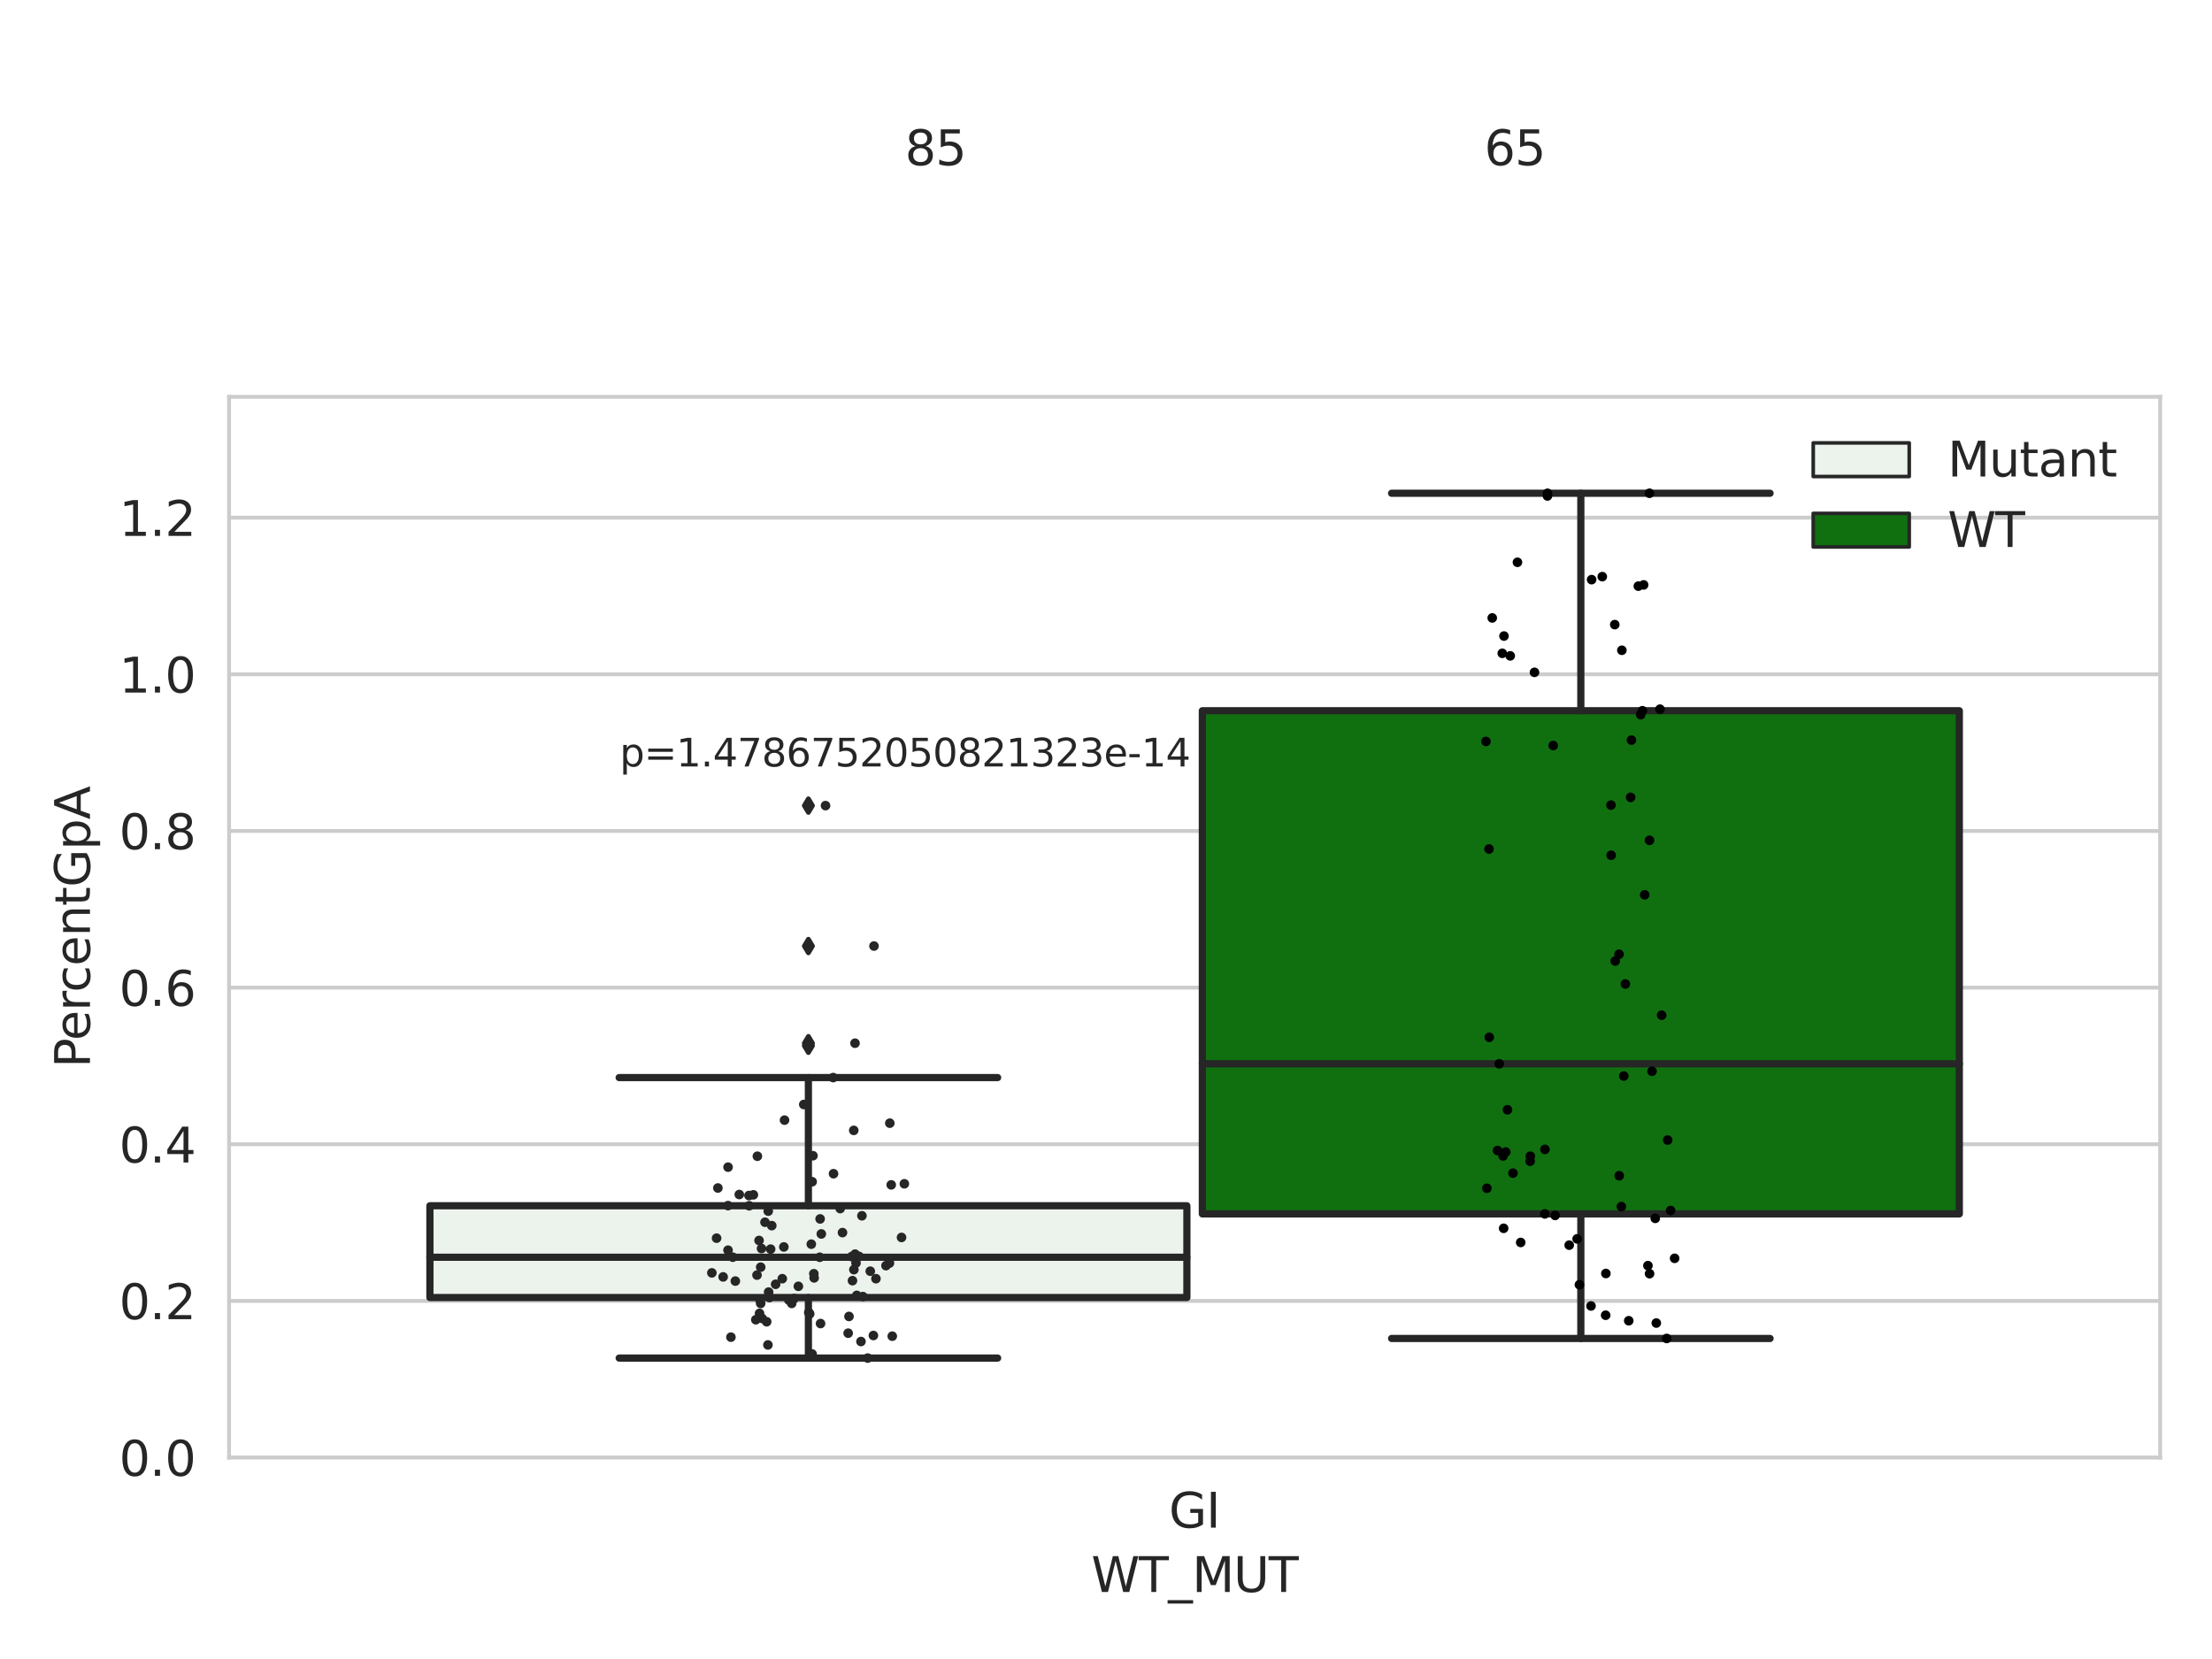 <?xml version="1.0" encoding="utf-8" standalone="no"?>
<!DOCTYPE svg PUBLIC "-//W3C//DTD SVG 1.1//EN"
  "http://www.w3.org/Graphics/SVG/1.1/DTD/svg11.dtd">
<svg xmlns:xlink="http://www.w3.org/1999/xlink" width="460.8pt" height="345.6pt" viewBox="0 0 460.8 345.6" xmlns="http://www.w3.org/2000/svg" version="1.1">
 <defs>
  <style type="text/css">*{stroke-linejoin: round; stroke-linecap: butt}</style>
 </defs>
 <g id="figure_1">
  <g id="patch_1">
   <path d="M 0 345.6 
L 460.8 345.6 
L 460.8 0 
L 0 0 
z
" style="fill: #ffffff"/>
  </g>
  <g id="axes_1">
   <g id="patch_2">
    <path d="M 47.72 303.64 
L 450 303.64 
L 450 82.667 
L 47.72 82.667 
z
" style="fill: #ffffff"/>
   </g>
   <g id="matplotlib.axis_1">
    <g id="xtick_1">
     <g id="text_1">
      <!-- GI -->
      <g style="fill: #262626" transform="translate(243.511 318.238)scale(0.1 -0.1)">
       <defs>
        <path id="DejaVuSans-47" d="M 3809 666 
L 3809 1919 
L 2778 1919 
L 2778 2438 
L 4434 2438 
L 4434 434 
Q 4069 175 3628 42 
Q 3188 -91 2688 -91 
Q 1594 -91 976 548 
Q 359 1188 359 2328 
Q 359 3472 976 4111 
Q 1594 4750 2688 4750 
Q 3144 4750 3555 4637 
Q 3966 4525 4313 4306 
L 4313 3634 
Q 3963 3931 3569 4081 
Q 3175 4231 2741 4231 
Q 1884 4231 1454 3753 
Q 1025 3275 1025 2328 
Q 1025 1384 1454 906 
Q 1884 428 2741 428 
Q 3075 428 3337 486 
Q 3600 544 3809 666 
z
" transform="scale(0.016)"/>
        <path id="DejaVuSans-49" d="M 628 4666 
L 1259 4666 
L 1259 0 
L 628 0 
L 628 4666 
z
" transform="scale(0.016)"/>
       </defs>
       <use xlink:href="#DejaVuSans-47"/>
       <use xlink:href="#DejaVuSans-49" x="77.49"/>
      </g>
     </g>
    </g>
    <g id="text_2">
     <!-- WT_MUT -->
     <g style="fill: #262626" transform="translate(227.335 331.638)scale(0.1 -0.1)">
      <defs>
       <path id="DejaVuSans-57" d="M 213 4666 
L 850 4666 
L 1831 722 
L 2809 4666 
L 3519 4666 
L 4500 722 
L 5478 4666 
L 6119 4666 
L 4947 0 
L 4153 0 
L 3169 4050 
L 2175 0 
L 1381 0 
L 213 4666 
z
" transform="scale(0.016)"/>
       <path id="DejaVuSans-54" d="M -19 4666 
L 3928 4666 
L 3928 4134 
L 2272 4134 
L 2272 0 
L 1638 0 
L 1638 4134 
L -19 4134 
L -19 4666 
z
" transform="scale(0.016)"/>
       <path id="DejaVuSans-5f" d="M 3263 -1063 
L 3263 -1509 
L -63 -1509 
L -63 -1063 
L 3263 -1063 
z
" transform="scale(0.016)"/>
       <path id="DejaVuSans-4d" d="M 628 4666 
L 1569 4666 
L 2759 1491 
L 3956 4666 
L 4897 4666 
L 4897 0 
L 4281 0 
L 4281 4097 
L 3078 897 
L 2444 897 
L 1241 4097 
L 1241 0 
L 628 0 
L 628 4666 
z
" transform="scale(0.016)"/>
       <path id="DejaVuSans-55" d="M 556 4666 
L 1191 4666 
L 1191 1831 
Q 1191 1081 1462 751 
Q 1734 422 2344 422 
Q 2950 422 3222 751 
Q 3494 1081 3494 1831 
L 3494 4666 
L 4128 4666 
L 4128 1753 
Q 4128 841 3676 375 
Q 3225 -91 2344 -91 
Q 1459 -91 1007 375 
Q 556 841 556 1753 
L 556 4666 
z
" transform="scale(0.016)"/>
      </defs>
      <use xlink:href="#DejaVuSans-57"/>
      <use xlink:href="#DejaVuSans-54" x="98.877"/>
      <use xlink:href="#DejaVuSans-5f" x="159.961"/>
      <use xlink:href="#DejaVuSans-4d" x="209.961"/>
      <use xlink:href="#DejaVuSans-55" x="296.24"/>
      <use xlink:href="#DejaVuSans-54" x="369.434"/>
     </g>
    </g>
   </g>
   <g id="matplotlib.axis_2">
    <g id="ytick_1">
     <g id="line2d_1">
      <path d="M 47.72 303.64 
L 450 303.64 
" clip-path="url(#paab5b5f252)" style="fill: none; stroke: #cccccc; stroke-width: 0.8; stroke-linecap: round"/>
     </g>
     <g id="text_3">
      <!-- 0.0 -->
      <g style="fill: #262626" transform="translate(24.817 307.439)scale(0.1 -0.1)">
       <defs>
        <path id="DejaVuSans-30" d="M 2034 4250 
Q 1547 4250 1301 3770 
Q 1056 3291 1056 2328 
Q 1056 1369 1301 889 
Q 1547 409 2034 409 
Q 2525 409 2770 889 
Q 3016 1369 3016 2328 
Q 3016 3291 2770 3770 
Q 2525 4250 2034 4250 
z
M 2034 4750 
Q 2819 4750 3233 4129 
Q 3647 3509 3647 2328 
Q 3647 1150 3233 529 
Q 2819 -91 2034 -91 
Q 1250 -91 836 529 
Q 422 1150 422 2328 
Q 422 3509 836 4129 
Q 1250 4750 2034 4750 
z
" transform="scale(0.016)"/>
        <path id="DejaVuSans-2e" d="M 684 794 
L 1344 794 
L 1344 0 
L 684 0 
L 684 794 
z
" transform="scale(0.016)"/>
       </defs>
       <use xlink:href="#DejaVuSans-30"/>
       <use xlink:href="#DejaVuSans-2e" x="63.623"/>
       <use xlink:href="#DejaVuSans-30" x="95.41"/>
      </g>
     </g>
    </g>
    <g id="ytick_2">
     <g id="line2d_2">
      <path d="M 47.72 271.006 
L 450 271.006 
" clip-path="url(#paab5b5f252)" style="fill: none; stroke: #cccccc; stroke-width: 0.8; stroke-linecap: round"/>
     </g>
     <g id="text_4">
      <!-- 0.2 -->
      <g style="fill: #262626" transform="translate(24.817 274.806)scale(0.1 -0.1)">
       <defs>
        <path id="DejaVuSans-32" d="M 1228 531 
L 3431 531 
L 3431 0 
L 469 0 
L 469 531 
Q 828 903 1448 1529 
Q 2069 2156 2228 2338 
Q 2531 2678 2651 2914 
Q 2772 3150 2772 3378 
Q 2772 3750 2511 3984 
Q 2250 4219 1831 4219 
Q 1534 4219 1204 4116 
Q 875 4013 500 3803 
L 500 4441 
Q 881 4594 1212 4672 
Q 1544 4750 1819 4750 
Q 2544 4750 2975 4387 
Q 3406 4025 3406 3419 
Q 3406 3131 3298 2873 
Q 3191 2616 2906 2266 
Q 2828 2175 2409 1742 
Q 1991 1309 1228 531 
z
" transform="scale(0.016)"/>
       </defs>
       <use xlink:href="#DejaVuSans-30"/>
       <use xlink:href="#DejaVuSans-2e" x="63.623"/>
       <use xlink:href="#DejaVuSans-32" x="95.41"/>
      </g>
     </g>
    </g>
    <g id="ytick_3">
     <g id="line2d_3">
      <path d="M 47.72 238.373 
L 450 238.373 
" clip-path="url(#paab5b5f252)" style="fill: none; stroke: #cccccc; stroke-width: 0.8; stroke-linecap: round"/>
     </g>
     <g id="text_5">
      <!-- 0.4 -->
      <g style="fill: #262626" transform="translate(24.817 242.172)scale(0.1 -0.1)">
       <defs>
        <path id="DejaVuSans-34" d="M 2419 4116 
L 825 1625 
L 2419 1625 
L 2419 4116 
z
M 2253 4666 
L 3047 4666 
L 3047 1625 
L 3713 1625 
L 3713 1100 
L 3047 1100 
L 3047 0 
L 2419 0 
L 2419 1100 
L 313 1100 
L 313 1709 
L 2253 4666 
z
" transform="scale(0.016)"/>
       </defs>
       <use xlink:href="#DejaVuSans-30"/>
       <use xlink:href="#DejaVuSans-2e" x="63.623"/>
       <use xlink:href="#DejaVuSans-34" x="95.41"/>
      </g>
     </g>
    </g>
    <g id="ytick_4">
     <g id="line2d_4">
      <path d="M 47.72 205.739 
L 450 205.739 
" clip-path="url(#paab5b5f252)" style="fill: none; stroke: #cccccc; stroke-width: 0.8; stroke-linecap: round"/>
     </g>
     <g id="text_6">
      <!-- 0.6 -->
      <g style="fill: #262626" transform="translate(24.817 209.539)scale(0.1 -0.1)">
       <defs>
        <path id="DejaVuSans-36" d="M 2113 2584 
Q 1688 2584 1439 2293 
Q 1191 2003 1191 1497 
Q 1191 994 1439 701 
Q 1688 409 2113 409 
Q 2538 409 2786 701 
Q 3034 994 3034 1497 
Q 3034 2003 2786 2293 
Q 2538 2584 2113 2584 
z
M 3366 4563 
L 3366 3988 
Q 3128 4100 2886 4159 
Q 2644 4219 2406 4219 
Q 1781 4219 1451 3797 
Q 1122 3375 1075 2522 
Q 1259 2794 1537 2939 
Q 1816 3084 2150 3084 
Q 2853 3084 3261 2657 
Q 3669 2231 3669 1497 
Q 3669 778 3244 343 
Q 2819 -91 2113 -91 
Q 1303 -91 875 529 
Q 447 1150 447 2328 
Q 447 3434 972 4092 
Q 1497 4750 2381 4750 
Q 2619 4750 2861 4703 
Q 3103 4656 3366 4563 
z
" transform="scale(0.016)"/>
       </defs>
       <use xlink:href="#DejaVuSans-30"/>
       <use xlink:href="#DejaVuSans-2e" x="63.623"/>
       <use xlink:href="#DejaVuSans-36" x="95.41"/>
      </g>
     </g>
    </g>
    <g id="ytick_5">
     <g id="line2d_5">
      <path d="M 47.72 173.106 
L 450 173.106 
" clip-path="url(#paab5b5f252)" style="fill: none; stroke: #cccccc; stroke-width: 0.8; stroke-linecap: round"/>
     </g>
     <g id="text_7">
      <!-- 0.8 -->
      <g style="fill: #262626" transform="translate(24.817 176.905)scale(0.1 -0.1)">
       <defs>
        <path id="DejaVuSans-38" d="M 2034 2216 
Q 1584 2216 1326 1975 
Q 1069 1734 1069 1313 
Q 1069 891 1326 650 
Q 1584 409 2034 409 
Q 2484 409 2743 651 
Q 3003 894 3003 1313 
Q 3003 1734 2745 1975 
Q 2488 2216 2034 2216 
z
M 1403 2484 
Q 997 2584 770 2862 
Q 544 3141 544 3541 
Q 544 4100 942 4425 
Q 1341 4750 2034 4750 
Q 2731 4750 3128 4425 
Q 3525 4100 3525 3541 
Q 3525 3141 3298 2862 
Q 3072 2584 2669 2484 
Q 3125 2378 3379 2068 
Q 3634 1759 3634 1313 
Q 3634 634 3220 271 
Q 2806 -91 2034 -91 
Q 1263 -91 848 271 
Q 434 634 434 1313 
Q 434 1759 690 2068 
Q 947 2378 1403 2484 
z
M 1172 3481 
Q 1172 3119 1398 2916 
Q 1625 2713 2034 2713 
Q 2441 2713 2670 2916 
Q 2900 3119 2900 3481 
Q 2900 3844 2670 4047 
Q 2441 4250 2034 4250 
Q 1625 4250 1398 4047 
Q 1172 3844 1172 3481 
z
" transform="scale(0.016)"/>
       </defs>
       <use xlink:href="#DejaVuSans-30"/>
       <use xlink:href="#DejaVuSans-2e" x="63.623"/>
       <use xlink:href="#DejaVuSans-38" x="95.41"/>
      </g>
     </g>
    </g>
    <g id="ytick_6">
     <g id="line2d_6">
      <path d="M 47.72 140.472 
L 450 140.472 
" clip-path="url(#paab5b5f252)" style="fill: none; stroke: #cccccc; stroke-width: 0.8; stroke-linecap: round"/>
     </g>
     <g id="text_8">
      <!-- 1.0 -->
      <g style="fill: #262626" transform="translate(24.817 144.272)scale(0.1 -0.1)">
       <defs>
        <path id="DejaVuSans-31" d="M 794 531 
L 1825 531 
L 1825 4091 
L 703 3866 
L 703 4441 
L 1819 4666 
L 2450 4666 
L 2450 531 
L 3481 531 
L 3481 0 
L 794 0 
L 794 531 
z
" transform="scale(0.016)"/>
       </defs>
       <use xlink:href="#DejaVuSans-31"/>
       <use xlink:href="#DejaVuSans-2e" x="63.623"/>
       <use xlink:href="#DejaVuSans-30" x="95.41"/>
      </g>
     </g>
    </g>
    <g id="ytick_7">
     <g id="line2d_7">
      <path d="M 47.72 107.839 
L 450 107.839 
" clip-path="url(#paab5b5f252)" style="fill: none; stroke: #cccccc; stroke-width: 0.8; stroke-linecap: round"/>
     </g>
     <g id="text_9">
      <!-- 1.2 -->
      <g style="fill: #262626" transform="translate(24.817 111.638)scale(0.1 -0.1)">
       <use xlink:href="#DejaVuSans-31"/>
       <use xlink:href="#DejaVuSans-2e" x="63.623"/>
       <use xlink:href="#DejaVuSans-32" x="95.41"/>
      </g>
     </g>
    </g>
    <g id="text_10">
     <!-- PercentGpA -->
     <g style="fill: #262626" transform="translate(18.737 222.43)rotate(-90)scale(0.1 -0.1)">
      <defs>
       <path id="DejaVuSans-50" d="M 1259 4147 
L 1259 2394 
L 2053 2394 
Q 2494 2394 2734 2622 
Q 2975 2850 2975 3272 
Q 2975 3691 2734 3919 
Q 2494 4147 2053 4147 
L 1259 4147 
z
M 628 4666 
L 2053 4666 
Q 2838 4666 3239 4311 
Q 3641 3956 3641 3272 
Q 3641 2581 3239 2228 
Q 2838 1875 2053 1875 
L 1259 1875 
L 1259 0 
L 628 0 
L 628 4666 
z
" transform="scale(0.016)"/>
       <path id="DejaVuSans-65" d="M 3597 1894 
L 3597 1613 
L 953 1613 
Q 991 1019 1311 708 
Q 1631 397 2203 397 
Q 2534 397 2845 478 
Q 3156 559 3463 722 
L 3463 178 
Q 3153 47 2828 -22 
Q 2503 -91 2169 -91 
Q 1331 -91 842 396 
Q 353 884 353 1716 
Q 353 2575 817 3079 
Q 1281 3584 2069 3584 
Q 2775 3584 3186 3129 
Q 3597 2675 3597 1894 
z
M 3022 2063 
Q 3016 2534 2758 2815 
Q 2500 3097 2075 3097 
Q 1594 3097 1305 2825 
Q 1016 2553 972 2059 
L 3022 2063 
z
" transform="scale(0.016)"/>
       <path id="DejaVuSans-72" d="M 2631 2963 
Q 2534 3019 2420 3045 
Q 2306 3072 2169 3072 
Q 1681 3072 1420 2755 
Q 1159 2438 1159 1844 
L 1159 0 
L 581 0 
L 581 3500 
L 1159 3500 
L 1159 2956 
Q 1341 3275 1631 3429 
Q 1922 3584 2338 3584 
Q 2397 3584 2469 3576 
Q 2541 3569 2628 3553 
L 2631 2963 
z
" transform="scale(0.016)"/>
       <path id="DejaVuSans-63" d="M 3122 3366 
L 3122 2828 
Q 2878 2963 2633 3030 
Q 2388 3097 2138 3097 
Q 1578 3097 1268 2742 
Q 959 2388 959 1747 
Q 959 1106 1268 751 
Q 1578 397 2138 397 
Q 2388 397 2633 464 
Q 2878 531 3122 666 
L 3122 134 
Q 2881 22 2623 -34 
Q 2366 -91 2075 -91 
Q 1284 -91 818 406 
Q 353 903 353 1747 
Q 353 2603 823 3093 
Q 1294 3584 2113 3584 
Q 2378 3584 2631 3529 
Q 2884 3475 3122 3366 
z
" transform="scale(0.016)"/>
       <path id="DejaVuSans-6e" d="M 3513 2113 
L 3513 0 
L 2938 0 
L 2938 2094 
Q 2938 2591 2744 2837 
Q 2550 3084 2163 3084 
Q 1697 3084 1428 2787 
Q 1159 2491 1159 1978 
L 1159 0 
L 581 0 
L 581 3500 
L 1159 3500 
L 1159 2956 
Q 1366 3272 1645 3428 
Q 1925 3584 2291 3584 
Q 2894 3584 3203 3211 
Q 3513 2838 3513 2113 
z
" transform="scale(0.016)"/>
       <path id="DejaVuSans-74" d="M 1172 4494 
L 1172 3500 
L 2356 3500 
L 2356 3053 
L 1172 3053 
L 1172 1153 
Q 1172 725 1289 603 
Q 1406 481 1766 481 
L 2356 481 
L 2356 0 
L 1766 0 
Q 1100 0 847 248 
Q 594 497 594 1153 
L 594 3053 
L 172 3053 
L 172 3500 
L 594 3500 
L 594 4494 
L 1172 4494 
z
" transform="scale(0.016)"/>
       <path id="DejaVuSans-70" d="M 1159 525 
L 1159 -1331 
L 581 -1331 
L 581 3500 
L 1159 3500 
L 1159 2969 
Q 1341 3281 1617 3432 
Q 1894 3584 2278 3584 
Q 2916 3584 3314 3078 
Q 3713 2572 3713 1747 
Q 3713 922 3314 415 
Q 2916 -91 2278 -91 
Q 1894 -91 1617 61 
Q 1341 213 1159 525 
z
M 3116 1747 
Q 3116 2381 2855 2742 
Q 2594 3103 2138 3103 
Q 1681 3103 1420 2742 
Q 1159 2381 1159 1747 
Q 1159 1113 1420 752 
Q 1681 391 2138 391 
Q 2594 391 2855 752 
Q 3116 1113 3116 1747 
z
" transform="scale(0.016)"/>
       <path id="DejaVuSans-41" d="M 2188 4044 
L 1331 1722 
L 3047 1722 
L 2188 4044 
z
M 1831 4666 
L 2547 4666 
L 4325 0 
L 3669 0 
L 3244 1197 
L 1141 1197 
L 716 0 
L 50 0 
L 1831 4666 
z
" transform="scale(0.016)"/>
      </defs>
      <use xlink:href="#DejaVuSans-50"/>
      <use xlink:href="#DejaVuSans-65" x="56.678"/>
      <use xlink:href="#DejaVuSans-72" x="118.201"/>
      <use xlink:href="#DejaVuSans-63" x="157.064"/>
      <use xlink:href="#DejaVuSans-65" x="212.045"/>
      <use xlink:href="#DejaVuSans-6e" x="273.568"/>
      <use xlink:href="#DejaVuSans-74" x="336.947"/>
      <use xlink:href="#DejaVuSans-47" x="376.156"/>
      <use xlink:href="#DejaVuSans-70" x="453.646"/>
      <use xlink:href="#DejaVuSans-41" x="517.123"/>
     </g>
    </g>
   </g>
   <g id="patch_3">
    <path d="M 89.557 270.297 
L 247.251 270.297 
L 247.251 251.183 
L 89.557 251.183 
L 89.557 270.297 
z
" clip-path="url(#paab5b5f252)" style="fill: #ecf2ec; stroke: #262626; stroke-width: 1.5; stroke-linejoin: miter"/>
   </g>
   <g id="patch_4">
    <path d="M 250.469 252.879 
L 408.163 252.879 
L 408.163 148.059 
L 250.469 148.059 
L 250.469 252.879 
z
" clip-path="url(#paab5b5f252)" style="fill: #107010; stroke: #262626; stroke-width: 1.5; stroke-linejoin: miter"/>
   </g>
   <g id="patch_5">
    <path d="M 248.86 303.64 
L 248.86 303.64 
L 248.86 303.64 
L 248.86 303.64 
z
" clip-path="url(#paab5b5f252)" style="fill: #ecf2ec; stroke: #262626; stroke-width: 0.75; stroke-linejoin: miter"/>
   </g>
   <g id="patch_6">
    <path d="M 248.86 303.64 
L 248.86 303.64 
L 248.86 303.64 
L 248.86 303.64 
z
" clip-path="url(#paab5b5f252)" style="fill: #107010; stroke: #262626; stroke-width: 0.75; stroke-linejoin: miter"/>
   </g>
   <g id="PathCollection_1"/>
   <g id="PathCollection_2"/>
   <g id="line2d_8">
    <path d="M 168.404 270.297 
L 168.404 282.913 
" clip-path="url(#paab5b5f252)" style="fill: none; stroke: #262626; stroke-width: 1.5; stroke-linecap: round"/>
   </g>
   <g id="line2d_9">
    <path d="M 168.404 251.183 
L 168.404 224.482 
" clip-path="url(#paab5b5f252)" style="fill: none; stroke: #262626; stroke-width: 1.5; stroke-linecap: round"/>
   </g>
   <g id="line2d_10">
    <path d="M 128.981 282.913 
L 207.827 282.913 
" clip-path="url(#paab5b5f252)" style="fill: none; stroke: #262626; stroke-width: 1.5; stroke-linecap: round"/>
   </g>
   <g id="line2d_11">
    <path d="M 128.981 224.482 
L 207.827 224.482 
" clip-path="url(#paab5b5f252)" style="fill: none; stroke: #262626; stroke-width: 1.5; stroke-linecap: round"/>
   </g>
   <g id="line2d_12">
    <defs>
     <path id="mdca5b293da" d="M -0 1.414 
L 0.849 0 
L 0 -1.414 
L -0.849 -0 
z
" style="stroke: #262626; stroke-linejoin: miter"/>
    </defs>
    <g clip-path="url(#paab5b5f252)">
     <use xlink:href="#mdca5b293da" x="168.404" y="217.852" style="fill: #262626; stroke: #262626; stroke-linejoin: miter"/>
     <use xlink:href="#mdca5b293da" x="168.404" y="217.317" style="fill: #262626; stroke: #262626; stroke-linejoin: miter"/>
     <use xlink:href="#mdca5b293da" x="168.404" y="197.076" style="fill: #262626; stroke: #262626; stroke-linejoin: miter"/>
     <use xlink:href="#mdca5b293da" x="168.404" y="167.825" style="fill: #262626; stroke: #262626; stroke-linejoin: miter"/>
    </g>
   </g>
   <g id="line2d_13">
    <path d="M 329.316 252.879 
L 329.316 278.829 
" clip-path="url(#paab5b5f252)" style="fill: none; stroke: #262626; stroke-width: 1.5; stroke-linecap: round"/>
   </g>
   <g id="line2d_14">
    <path d="M 329.316 148.059 
L 329.316 102.755 
" clip-path="url(#paab5b5f252)" style="fill: none; stroke: #262626; stroke-width: 1.5; stroke-linecap: round"/>
   </g>
   <g id="line2d_15">
    <path d="M 289.893 278.829 
L 368.739 278.829 
" clip-path="url(#paab5b5f252)" style="fill: none; stroke: #262626; stroke-width: 1.5; stroke-linecap: round"/>
   </g>
   <g id="line2d_16">
    <path d="M 289.893 102.755 
L 368.739 102.755 
" clip-path="url(#paab5b5f252)" style="fill: none; stroke: #262626; stroke-width: 1.5; stroke-linecap: round"/>
   </g>
   <g id="line2d_17"/>
   <g id="line2d_18">
    <path d="M 89.557 261.91 
L 247.251 261.91 
" clip-path="url(#paab5b5f252)" style="fill: none; stroke: #262626; stroke-width: 1.5; stroke-linecap: round"/>
   </g>
   <g id="line2d_19">
    <path d="M 250.469 221.608 
L 408.163 221.608 
" clip-path="url(#paab5b5f252)" style="fill: none; stroke: #262626; stroke-width: 1.5; stroke-linecap: round"/>
   </g>
   <g id="patch_7">
    <path d="M 47.72 303.64 
L 47.72 82.667 
" style="fill: none; stroke: #cccccc; stroke-width: 0.8; stroke-linejoin: miter; stroke-linecap: square"/>
   </g>
   <g id="patch_8">
    <path d="M 450 303.64 
L 450 82.667 
" style="fill: none; stroke: #cccccc; stroke-width: 0.8; stroke-linejoin: miter; stroke-linecap: square"/>
   </g>
   <g id="patch_9">
    <path d="M 47.72 303.64 
L 450 303.64 
" style="fill: none; stroke: #cccccc; stroke-width: 0.8; stroke-linejoin: miter; stroke-linecap: square"/>
   </g>
   <g id="patch_10">
    <path d="M 47.72 82.667 
L 450 82.667 
" style="fill: none; stroke: #cccccc; stroke-width: 0.8; stroke-linejoin: miter; stroke-linecap: square"/>
   </g>
   <g id="PathCollection_3">
    <defs>
     <path id="C0_0_c6cef0b259" d="M 0 1 
C 0.265 1 0.52 0.895 0.707 0.707 
C 0.895 0.52 1 0.265 1 -0 
C 1 -0.265 0.895 -0.52 0.707 -0.707 
C 0.52 -0.895 0.265 -1 0 -1 
C -0.265 -1 -0.52 -0.895 -0.707 -0.707 
C -0.895 -0.52 -1 -0.265 -1 0 
C -1 0.265 -0.895 0.52 -0.707 0.707 
C -0.52 0.895 -0.265 1 0 1 
z
"/>
    </defs>
    <g clip-path="url(#paab5b5f252)">
     <use xlink:href="#C0_0_c6cef0b259" x="162.963" y="266.375" style="fill: #262626"/>
    </g>
    <g clip-path="url(#paab5b5f252)">
     <use xlink:href="#C0_0_c6cef0b259" x="157.775" y="240.862" style="fill: #262626"/>
    </g>
    <g clip-path="url(#paab5b5f252)">
     <use xlink:href="#C0_0_c6cef0b259" x="149.546" y="247.48" style="fill: #262626"/>
    </g>
    <g clip-path="url(#paab5b5f252)">
     <use xlink:href="#C0_0_c6cef0b259" x="152.266" y="278.555" style="fill: #262626"/>
    </g>
    <g clip-path="url(#paab5b5f252)">
     <use xlink:href="#C0_0_c6cef0b259" x="160.04" y="252.302" style="fill: #262626"/>
    </g>
    <g clip-path="url(#paab5b5f252)">
     <use xlink:href="#C0_0_c6cef0b259" x="170.762" y="261.91" style="fill: #262626"/>
    </g>
    <g clip-path="url(#paab5b5f252)">
     <use xlink:href="#C0_0_c6cef0b259" x="168.272" y="217.852" style="fill: #262626"/>
    </g>
    <g clip-path="url(#paab5b5f252)">
     <use xlink:href="#C0_0_c6cef0b259" x="179.355" y="279.462" style="fill: #262626"/>
    </g>
    <g clip-path="url(#paab5b5f252)">
     <use xlink:href="#C0_0_c6cef0b259" x="175.031" y="251.769" style="fill: #262626"/>
    </g>
    <g clip-path="url(#paab5b5f252)">
     <use xlink:href="#C0_0_c6cef0b259" x="163.431" y="233.343" style="fill: #262626"/>
    </g>
    <g clip-path="url(#paab5b5f252)">
     <use xlink:href="#C0_0_c6cef0b259" x="188.394" y="246.605" style="fill: #262626"/>
    </g>
    <g clip-path="url(#paab5b5f252)">
     <use xlink:href="#C0_0_c6cef0b259" x="177.587" y="266.787" style="fill: #262626"/>
    </g>
    <g clip-path="url(#paab5b5f252)">
     <use xlink:href="#C0_0_c6cef0b259" x="178.481" y="269.852" style="fill: #262626"/>
    </g>
    <g clip-path="url(#paab5b5f252)">
     <use xlink:href="#C0_0_c6cef0b259" x="178.117" y="217.317" style="fill: #262626"/>
    </g>
    <g clip-path="url(#paab5b5f252)">
     <use xlink:href="#C0_0_c6cef0b259" x="156.943" y="248.905" style="fill: #262626"/>
    </g>
    <g clip-path="url(#paab5b5f252)">
     <use xlink:href="#C0_0_c6cef0b259" x="181.944" y="278.208" style="fill: #262626"/>
    </g>
    <g clip-path="url(#paab5b5f252)">
     <use xlink:href="#C0_0_c6cef0b259" x="173.564" y="224.482" style="fill: #262626"/>
    </g>
    <g clip-path="url(#paab5b5f252)">
     <use xlink:href="#C0_0_c6cef0b259" x="157.453" y="274.924" style="fill: #262626"/>
    </g>
    <g clip-path="url(#paab5b5f252)">
     <use xlink:href="#C0_0_c6cef0b259" x="182.476" y="266.376" style="fill: #262626"/>
    </g>
    <g clip-path="url(#paab5b5f252)">
     <use xlink:href="#C0_0_c6cef0b259" x="160.118" y="269.164" style="fill: #262626"/>
    </g>
    <g clip-path="url(#paab5b5f252)">
     <use xlink:href="#C0_0_c6cef0b259" x="158.466" y="263.976" style="fill: #262626"/>
    </g>
    <g clip-path="url(#paab5b5f252)">
     <use xlink:href="#C0_0_c6cef0b259" x="152.655" y="261.896" style="fill: #262626"/>
    </g>
    <g clip-path="url(#paab5b5f252)">
     <use xlink:href="#C0_0_c6cef0b259" x="158.639" y="260.088" style="fill: #262626"/>
    </g>
    <g clip-path="url(#paab5b5f252)">
     <use xlink:href="#C0_0_c6cef0b259" x="148.293" y="265.162" style="fill: #262626"/>
    </g>
    <g clip-path="url(#paab5b5f252)">
     <use xlink:href="#C0_0_c6cef0b259" x="185.292" y="263.13" style="fill: #262626"/>
    </g>
    <g clip-path="url(#paab5b5f252)">
     <use xlink:href="#C0_0_c6cef0b259" x="169.538" y="265.341" style="fill: #262626"/>
    </g>
    <g clip-path="url(#paab5b5f252)">
     <use xlink:href="#C0_0_c6cef0b259" x="151.663" y="260.436" style="fill: #262626"/>
    </g>
    <g clip-path="url(#paab5b5f252)">
     <use xlink:href="#C0_0_c6cef0b259" x="165.427" y="270.514" style="fill: #262626"/>
    </g>
    <g clip-path="url(#paab5b5f252)">
     <use xlink:href="#C0_0_c6cef0b259" x="153.185" y="266.873" style="fill: #262626"/>
    </g>
    <g clip-path="url(#paab5b5f252)">
     <use xlink:href="#C0_0_c6cef0b259" x="179.76" y="270.102" style="fill: #262626"/>
    </g>
    <g clip-path="url(#paab5b5f252)">
     <use xlink:href="#C0_0_c6cef0b259" x="185.875" y="278.351" style="fill: #262626"/>
    </g>
    <g clip-path="url(#paab5b5f252)">
     <use xlink:href="#C0_0_c6cef0b259" x="159.973" y="280.172" style="fill: #262626"/>
    </g>
    <g clip-path="url(#paab5b5f252)">
     <use xlink:href="#C0_0_c6cef0b259" x="175.508" y="256.774" style="fill: #262626"/>
    </g>
    <g clip-path="url(#paab5b5f252)">
     <use xlink:href="#C0_0_c6cef0b259" x="176.859" y="274.24" style="fill: #262626"/>
    </g>
    <g clip-path="url(#paab5b5f252)">
     <use xlink:href="#C0_0_c6cef0b259" x="151.669" y="243.139" style="fill: #262626"/>
    </g>
    <g clip-path="url(#paab5b5f252)">
     <use xlink:href="#C0_0_c6cef0b259" x="185.66" y="246.828" style="fill: #262626"/>
    </g>
    <g clip-path="url(#paab5b5f252)">
     <use xlink:href="#C0_0_c6cef0b259" x="167.444" y="230.085" style="fill: #262626"/>
    </g>
    <g clip-path="url(#paab5b5f252)">
     <use xlink:href="#C0_0_c6cef0b259" x="158.459" y="271.53" style="fill: #262626"/>
    </g>
    <g clip-path="url(#paab5b5f252)">
     <use xlink:href="#C0_0_c6cef0b259" x="184.57" y="263.656" style="fill: #262626"/>
    </g>
    <g clip-path="url(#paab5b5f252)">
     <use xlink:href="#C0_0_c6cef0b259" x="181.293" y="264.816" style="fill: #262626"/>
    </g>
    <g clip-path="url(#paab5b5f252)">
     <use xlink:href="#C0_0_c6cef0b259" x="178.322" y="263.116" style="fill: #262626"/>
    </g>
    <g clip-path="url(#paab5b5f252)">
     <use xlink:href="#C0_0_c6cef0b259" x="158.766" y="274.658" style="fill: #262626"/>
    </g>
    <g clip-path="url(#paab5b5f252)">
     <use xlink:href="#C0_0_c6cef0b259" x="185.365" y="233.979" style="fill: #262626"/>
    </g>
    <g clip-path="url(#paab5b5f252)">
     <use xlink:href="#C0_0_c6cef0b259" x="159.712" y="275.345" style="fill: #262626"/>
    </g>
    <g clip-path="url(#paab5b5f252)">
     <use xlink:href="#C0_0_c6cef0b259" x="173.639" y="244.504" style="fill: #262626"/>
    </g>
    <g clip-path="url(#paab5b5f252)">
     <use xlink:href="#C0_0_c6cef0b259" x="158.319" y="270.787" style="fill: #262626"/>
    </g>
    <g clip-path="url(#paab5b5f252)">
     <use xlink:href="#C0_0_c6cef0b259" x="168.482" y="273.417" style="fill: #262626"/>
    </g>
    <g clip-path="url(#paab5b5f252)">
     <use xlink:href="#C0_0_c6cef0b259" x="169.009" y="259.184" style="fill: #262626"/>
    </g>
    <g clip-path="url(#paab5b5f252)">
     <use xlink:href="#C0_0_c6cef0b259" x="182.067" y="197.076" style="fill: #262626"/>
    </g>
    <g clip-path="url(#paab5b5f252)">
     <use xlink:href="#C0_0_c6cef0b259" x="163.289" y="259.763" style="fill: #262626"/>
    </g>
    <g clip-path="url(#paab5b5f252)">
     <use xlink:href="#C0_0_c6cef0b259" x="169.355" y="240.761" style="fill: #262626"/>
    </g>
    <g clip-path="url(#paab5b5f252)">
     <use xlink:href="#C0_0_c6cef0b259" x="154.009" y="248.839" style="fill: #262626"/>
    </g>
    <g clip-path="url(#paab5b5f252)">
     <use xlink:href="#C0_0_c6cef0b259" x="166.316" y="267.964" style="fill: #262626"/>
    </g>
    <g clip-path="url(#paab5b5f252)">
     <use xlink:href="#C0_0_c6cef0b259" x="150.646" y="266.003" style="fill: #262626"/>
    </g>
    <g clip-path="url(#paab5b5f252)">
     <use xlink:href="#C0_0_c6cef0b259" x="160.536" y="260.219" style="fill: #262626"/>
    </g>
    <g clip-path="url(#paab5b5f252)">
     <use xlink:href="#C0_0_c6cef0b259" x="170.935" y="275.722" style="fill: #262626"/>
    </g>
    <g clip-path="url(#paab5b5f252)">
     <use xlink:href="#C0_0_c6cef0b259" x="169.602" y="266.206" style="fill: #262626"/>
    </g>
    <g clip-path="url(#paab5b5f252)">
     <use xlink:href="#C0_0_c6cef0b259" x="158.126" y="258.414" style="fill: #262626"/>
    </g>
    <g clip-path="url(#paab5b5f252)">
     <use xlink:href="#C0_0_c6cef0b259" x="169.173" y="282.058" style="fill: #262626"/>
    </g>
    <g clip-path="url(#paab5b5f252)">
     <use xlink:href="#C0_0_c6cef0b259" x="156.024" y="249.049" style="fill: #262626"/>
    </g>
    <g clip-path="url(#paab5b5f252)">
     <use xlink:href="#C0_0_c6cef0b259" x="149.279" y="257.935" style="fill: #262626"/>
    </g>
    <g clip-path="url(#paab5b5f252)">
     <use xlink:href="#C0_0_c6cef0b259" x="187.806" y="257.783" style="fill: #262626"/>
    </g>
    <g clip-path="url(#paab5b5f252)">
     <use xlink:href="#C0_0_c6cef0b259" x="169.188" y="246.174" style="fill: #262626"/>
    </g>
    <g clip-path="url(#paab5b5f252)">
     <use xlink:href="#C0_0_c6cef0b259" x="170.845" y="253.922" style="fill: #262626"/>
    </g>
    <g clip-path="url(#paab5b5f252)">
     <use xlink:href="#C0_0_c6cef0b259" x="171.097" y="257.052" style="fill: #262626"/>
    </g>
    <g clip-path="url(#paab5b5f252)">
     <use xlink:href="#C0_0_c6cef0b259" x="158.223" y="273.601" style="fill: #262626"/>
    </g>
    <g clip-path="url(#paab5b5f252)">
     <use xlink:href="#C0_0_c6cef0b259" x="177.881" y="264.494" style="fill: #262626"/>
    </g>
    <g clip-path="url(#paab5b5f252)">
     <use xlink:href="#C0_0_c6cef0b259" x="176.687" y="277.728" style="fill: #262626"/>
    </g>
    <g clip-path="url(#paab5b5f252)">
     <use xlink:href="#C0_0_c6cef0b259" x="171.973" y="167.825" style="fill: #262626"/>
    </g>
    <g clip-path="url(#paab5b5f252)">
     <use xlink:href="#C0_0_c6cef0b259" x="156.063" y="251.183" style="fill: #262626"/>
    </g>
    <g clip-path="url(#paab5b5f252)">
     <use xlink:href="#C0_0_c6cef0b259" x="180.758" y="282.913" style="fill: #262626"/>
    </g>
    <g clip-path="url(#paab5b5f252)">
     <use xlink:href="#C0_0_c6cef0b259" x="177.853" y="235.479" style="fill: #262626"/>
    </g>
    <g clip-path="url(#paab5b5f252)">
     <use xlink:href="#C0_0_c6cef0b259" x="159.363" y="254.617" style="fill: #262626"/>
    </g>
    <g clip-path="url(#paab5b5f252)">
     <use xlink:href="#C0_0_c6cef0b259" x="177.399" y="261.772" style="fill: #262626"/>
    </g>
    <g clip-path="url(#paab5b5f252)">
     <use xlink:href="#C0_0_c6cef0b259" x="178.131" y="261.26" style="fill: #262626"/>
    </g>
    <g clip-path="url(#paab5b5f252)">
     <use xlink:href="#C0_0_c6cef0b259" x="164.932" y="271.526" style="fill: #262626"/>
    </g>
    <g clip-path="url(#paab5b5f252)">
     <use xlink:href="#C0_0_c6cef0b259" x="160.771" y="255.321" style="fill: #262626"/>
    </g>
    <g clip-path="url(#paab5b5f252)">
     <use xlink:href="#C0_0_c6cef0b259" x="151.666" y="251.152" style="fill: #262626"/>
    </g>
    <g clip-path="url(#paab5b5f252)">
     <use xlink:href="#C0_0_c6cef0b259" x="157.698" y="265.624" style="fill: #262626"/>
    </g>
    <g clip-path="url(#paab5b5f252)">
     <use xlink:href="#C0_0_c6cef0b259" x="179.557" y="253.266" style="fill: #262626"/>
    </g>
    <g clip-path="url(#paab5b5f252)">
     <use xlink:href="#C0_0_c6cef0b259" x="164.321" y="270.818" style="fill: #262626"/>
    </g>
    <g clip-path="url(#paab5b5f252)">
     <use xlink:href="#C0_0_c6cef0b259" x="160.287" y="270.297" style="fill: #262626"/>
    </g>
    <g clip-path="url(#paab5b5f252)">
     <use xlink:href="#C0_0_c6cef0b259" x="161.577" y="267.536" style="fill: #262626"/>
    </g>
    <g clip-path="url(#paab5b5f252)">
     <use xlink:href="#C0_0_c6cef0b259" x="178.965" y="261.741" style="fill: #262626"/>
    </g>
    <g clip-path="url(#paab5b5f252)">
     <use xlink:href="#C0_0_c6cef0b259" x="168.674" y="273.701" style="fill: #262626"/>
    </g>
   </g>
   <g id="PathCollection_4">
    <defs>
     <path id="C1_0_a5429f3f95" d="M 0 1 
C 0.265 1 0.52 0.895 0.707 0.707 
C 0.895 0.52 1 0.265 1 -0 
C 1 -0.265 0.895 -0.52 0.707 -0.707 
C 0.52 -0.895 0.265 -1 0 -1 
C -0.265 -1 -0.52 -0.895 -0.707 -0.707 
C -0.895 -0.52 -1 -0.265 -1 0 
C -1 0.265 -0.895 0.52 -0.707 0.707 
C -0.52 0.895 -0.265 1 0 1 
z
"/>
    </defs>
    <g clip-path="url(#paab5b5f252)">
     <use xlink:href="#C1_0_a5429f3f95" x="336.387" y="130.122"/>
    </g>
    <g clip-path="url(#paab5b5f252)">
     <use xlink:href="#C1_0_a5429f3f95" x="342.148" y="148.059"/>
    </g>
    <g clip-path="url(#paab5b5f252)">
     <use xlink:href="#C1_0_a5429f3f95" x="342.398" y="121.848"/>
    </g>
    <g clip-path="url(#paab5b5f252)">
     <use xlink:href="#C1_0_a5429f3f95" x="322.365" y="103.314"/>
    </g>
    <g clip-path="url(#paab5b5f252)">
     <use xlink:href="#C1_0_a5429f3f95" x="347.406" y="237.502"/>
    </g>
    <g clip-path="url(#paab5b5f252)">
     <use xlink:href="#C1_0_a5429f3f95" x="314.607" y="136.629"/>
    </g>
    <g clip-path="url(#paab5b5f252)">
     <use xlink:href="#C1_0_a5429f3f95" x="337.864" y="135.464"/>
    </g>
    <g clip-path="url(#paab5b5f252)">
     <use xlink:href="#C1_0_a5429f3f95" x="337.762" y="251.355"/>
    </g>
    <g clip-path="url(#paab5b5f252)">
     <use xlink:href="#C1_0_a5429f3f95" x="333.783" y="120.126"/>
    </g>
    <g clip-path="url(#paab5b5f252)">
     <use xlink:href="#C1_0_a5429f3f95" x="323.566" y="155.311"/>
    </g>
    <g clip-path="url(#paab5b5f252)">
     <use xlink:href="#C1_0_a5429f3f95" x="343.611" y="102.755"/>
    </g>
    <g clip-path="url(#paab5b5f252)">
     <use xlink:href="#C1_0_a5429f3f95" x="315.179" y="244.387"/>
    </g>
    <g clip-path="url(#paab5b5f252)">
     <use xlink:href="#C1_0_a5429f3f95" x="321.811" y="252.879"/>
    </g>
    <g clip-path="url(#paab5b5f252)">
     <use xlink:href="#C1_0_a5429f3f95" x="310.24" y="216.087"/>
    </g>
    <g clip-path="url(#paab5b5f252)">
     <use xlink:href="#C1_0_a5429f3f95" x="310.863" y="128.727"/>
    </g>
    <g clip-path="url(#paab5b5f252)">
     <use xlink:href="#C1_0_a5429f3f95" x="313.309" y="132.501"/>
    </g>
    <g clip-path="url(#paab5b5f252)">
     <use xlink:href="#C1_0_a5429f3f95" x="341.297" y="122.104"/>
    </g>
    <g clip-path="url(#paab5b5f252)">
     <use xlink:href="#C1_0_a5429f3f95" x="331.563" y="120.749"/>
    </g>
    <g clip-path="url(#paab5b5f252)">
     <use xlink:href="#C1_0_a5429f3f95" x="334.535" y="265.293"/>
    </g>
    <g clip-path="url(#paab5b5f252)">
     <use xlink:href="#C1_0_a5429f3f95" x="316.113" y="117.135"/>
    </g>
    <g clip-path="url(#paab5b5f252)">
     <use xlink:href="#C1_0_a5429f3f95" x="339.864" y="154.181"/>
    </g>
    <g clip-path="url(#paab5b5f252)">
     <use xlink:href="#C1_0_a5429f3f95" x="322.381" y="102.762"/>
    </g>
    <g clip-path="url(#paab5b5f252)">
     <use xlink:href="#C1_0_a5429f3f95" x="343.626" y="175.055"/>
    </g>
    <g clip-path="url(#paab5b5f252)">
     <use xlink:href="#C1_0_a5429f3f95" x="312.954" y="136.097"/>
    </g>
    <g clip-path="url(#paab5b5f252)">
     <use xlink:href="#C1_0_a5429f3f95" x="341.788" y="148.882"/>
    </g>
    <g clip-path="url(#paab5b5f252)">
     <use xlink:href="#C1_0_a5429f3f95" x="328.546" y="258.08"/>
    </g>
    <g clip-path="url(#paab5b5f252)">
     <use xlink:href="#C1_0_a5429f3f95" x="343.631" y="265.332"/>
    </g>
    <g clip-path="url(#paab5b5f252)">
     <use xlink:href="#C1_0_a5429f3f95" x="309.552" y="154.458"/>
    </g>
    <g clip-path="url(#paab5b5f252)">
     <use xlink:href="#C1_0_a5429f3f95" x="343.293" y="263.657"/>
    </g>
    <g clip-path="url(#paab5b5f252)">
     <use xlink:href="#C1_0_a5429f3f95" x="338.27" y="224.158"/>
    </g>
    <g clip-path="url(#paab5b5f252)">
     <use xlink:href="#C1_0_a5429f3f95" x="348.023" y="252.171"/>
    </g>
    <g clip-path="url(#paab5b5f252)">
     <use xlink:href="#C1_0_a5429f3f95" x="318.758" y="241.901"/>
    </g>
    <g clip-path="url(#paab5b5f252)">
     <use xlink:href="#C1_0_a5429f3f95" x="329.023" y="267.634"/>
    </g>
    <g clip-path="url(#paab5b5f252)">
     <use xlink:href="#C1_0_a5429f3f95" x="331.438" y="272.053"/>
    </g>
    <g clip-path="url(#paab5b5f252)">
     <use xlink:href="#C1_0_a5429f3f95" x="337.277" y="198.793"/>
    </g>
    <g clip-path="url(#paab5b5f252)">
     <use xlink:href="#C1_0_a5429f3f95" x="313.123" y="240.81"/>
    </g>
    <g clip-path="url(#paab5b5f252)">
     <use xlink:href="#C1_0_a5429f3f95" x="344.819" y="253.806"/>
    </g>
    <g clip-path="url(#paab5b5f252)">
     <use xlink:href="#C1_0_a5429f3f95" x="344.15" y="223.16"/>
    </g>
    <g clip-path="url(#paab5b5f252)">
     <use xlink:href="#C1_0_a5429f3f95" x="326.897" y="259.388"/>
    </g>
    <g clip-path="url(#paab5b5f252)">
     <use xlink:href="#C1_0_a5429f3f95" x="321.843" y="239.44"/>
    </g>
    <g clip-path="url(#paab5b5f252)">
     <use xlink:href="#C1_0_a5429f3f95" x="339.297" y="275.135"/>
    </g>
    <g clip-path="url(#paab5b5f252)">
     <use xlink:href="#C1_0_a5429f3f95" x="345.805" y="147.734"/>
    </g>
    <g clip-path="url(#paab5b5f252)">
     <use xlink:href="#C1_0_a5429f3f95" x="313.677" y="239.991"/>
    </g>
    <g clip-path="url(#paab5b5f252)">
     <use xlink:href="#C1_0_a5429f3f95" x="342.618" y="186.405"/>
    </g>
    <g clip-path="url(#paab5b5f252)">
     <use xlink:href="#C1_0_a5429f3f95" x="335.592" y="167.713"/>
    </g>
    <g clip-path="url(#paab5b5f252)">
     <use xlink:href="#C1_0_a5429f3f95" x="319.664" y="140.059"/>
    </g>
    <g clip-path="url(#paab5b5f252)">
     <use xlink:href="#C1_0_a5429f3f95" x="311.963" y="239.667"/>
    </g>
    <g clip-path="url(#paab5b5f252)">
     <use xlink:href="#C1_0_a5429f3f95" x="309.745" y="247.537"/>
    </g>
    <g clip-path="url(#paab5b5f252)">
     <use xlink:href="#C1_0_a5429f3f95" x="348.855" y="262.13"/>
    </g>
    <g clip-path="url(#paab5b5f252)">
     <use xlink:href="#C1_0_a5429f3f95" x="334.488" y="273.987"/>
    </g>
    <g clip-path="url(#paab5b5f252)">
     <use xlink:href="#C1_0_a5429f3f95" x="336.484" y="200.195"/>
    </g>
    <g clip-path="url(#paab5b5f252)">
     <use xlink:href="#C1_0_a5429f3f95" x="335.633" y="178.162"/>
    </g>
    <g clip-path="url(#paab5b5f252)">
     <use xlink:href="#C1_0_a5429f3f95" x="323.963" y="253.195"/>
    </g>
    <g clip-path="url(#paab5b5f252)">
     <use xlink:href="#C1_0_a5429f3f95" x="312.323" y="221.608"/>
    </g>
    <g clip-path="url(#paab5b5f252)">
     <use xlink:href="#C1_0_a5429f3f95" x="347.203" y="278.829"/>
    </g>
    <g clip-path="url(#paab5b5f252)">
     <use xlink:href="#C1_0_a5429f3f95" x="345.037" y="275.614"/>
    </g>
    <g clip-path="url(#paab5b5f252)">
     <use xlink:href="#C1_0_a5429f3f95" x="314.039" y="231.187"/>
    </g>
    <g clip-path="url(#paab5b5f252)">
     <use xlink:href="#C1_0_a5429f3f95" x="313.236" y="255.878"/>
    </g>
    <g clip-path="url(#paab5b5f252)">
     <use xlink:href="#C1_0_a5429f3f95" x="339.692" y="166.109"/>
    </g>
    <g clip-path="url(#paab5b5f252)">
     <use xlink:href="#C1_0_a5429f3f95" x="318.79" y="240.857"/>
    </g>
    <g clip-path="url(#paab5b5f252)">
     <use xlink:href="#C1_0_a5429f3f95" x="337.319" y="244.921"/>
    </g>
    <g clip-path="url(#paab5b5f252)">
     <use xlink:href="#C1_0_a5429f3f95" x="346.15" y="211.489"/>
    </g>
    <g clip-path="url(#paab5b5f252)">
     <use xlink:href="#C1_0_a5429f3f95" x="316.792" y="258.824"/>
    </g>
    <g clip-path="url(#paab5b5f252)">
     <use xlink:href="#C1_0_a5429f3f95" x="338.594" y="204.977"/>
    </g>
    <g clip-path="url(#paab5b5f252)">
     <use xlink:href="#C1_0_a5429f3f95" x="310.188" y="176.865"/>
    </g>
   </g>
   <g id="text_11">
    <!-- 85 -->
    <g style="fill: #262626" transform="translate(188.518 34.413)scale(0.1 -0.1)">
     <defs>
      <path id="DejaVuSans-35" d="M 691 4666 
L 3169 4666 
L 3169 4134 
L 1269 4134 
L 1269 2991 
Q 1406 3038 1543 3061 
Q 1681 3084 1819 3084 
Q 2600 3084 3056 2656 
Q 3513 2228 3513 1497 
Q 3513 744 3044 326 
Q 2575 -91 1722 -91 
Q 1428 -91 1123 -41 
Q 819 9 494 109 
L 494 744 
Q 775 591 1075 516 
Q 1375 441 1709 441 
Q 2250 441 2565 725 
Q 2881 1009 2881 1497 
Q 2881 1984 2565 2268 
Q 2250 2553 1709 2553 
Q 1456 2553 1204 2497 
Q 953 2441 691 2322 
L 691 4666 
z
" transform="scale(0.016)"/>
     </defs>
     <use xlink:href="#DejaVuSans-38"/>
     <use xlink:href="#DejaVuSans-35" x="63.623"/>
    </g>
   </g>
   <g id="text_12">
    <!-- p=1.4786752050821323e-14 -->
    <g style="fill: #262626" transform="translate(129.096 159.666)scale(0.08 -0.08)">
     <defs>
      <path id="DejaVuSans-3d" d="M 678 2906 
L 4684 2906 
L 4684 2381 
L 678 2381 
L 678 2906 
z
M 678 1631 
L 4684 1631 
L 4684 1100 
L 678 1100 
L 678 1631 
z
" transform="scale(0.016)"/>
      <path id="DejaVuSans-37" d="M 525 4666 
L 3525 4666 
L 3525 4397 
L 1831 0 
L 1172 0 
L 2766 4134 
L 525 4134 
L 525 4666 
z
" transform="scale(0.016)"/>
      <path id="DejaVuSans-33" d="M 2597 2516 
Q 3050 2419 3304 2112 
Q 3559 1806 3559 1356 
Q 3559 666 3084 287 
Q 2609 -91 1734 -91 
Q 1441 -91 1130 -33 
Q 819 25 488 141 
L 488 750 
Q 750 597 1062 519 
Q 1375 441 1716 441 
Q 2309 441 2620 675 
Q 2931 909 2931 1356 
Q 2931 1769 2642 2001 
Q 2353 2234 1838 2234 
L 1294 2234 
L 1294 2753 
L 1863 2753 
Q 2328 2753 2575 2939 
Q 2822 3125 2822 3475 
Q 2822 3834 2567 4026 
Q 2313 4219 1838 4219 
Q 1578 4219 1281 4162 
Q 984 4106 628 3988 
L 628 4550 
Q 988 4650 1302 4700 
Q 1616 4750 1894 4750 
Q 2613 4750 3031 4423 
Q 3450 4097 3450 3541 
Q 3450 3153 3228 2886 
Q 3006 2619 2597 2516 
z
" transform="scale(0.016)"/>
      <path id="DejaVuSans-2d" d="M 313 2009 
L 1997 2009 
L 1997 1497 
L 313 1497 
L 313 2009 
z
" transform="scale(0.016)"/>
     </defs>
     <use xlink:href="#DejaVuSans-70"/>
     <use xlink:href="#DejaVuSans-3d" x="63.477"/>
     <use xlink:href="#DejaVuSans-31" x="147.266"/>
     <use xlink:href="#DejaVuSans-2e" x="210.889"/>
     <use xlink:href="#DejaVuSans-34" x="242.676"/>
     <use xlink:href="#DejaVuSans-37" x="306.299"/>
     <use xlink:href="#DejaVuSans-38" x="369.922"/>
     <use xlink:href="#DejaVuSans-36" x="433.545"/>
     <use xlink:href="#DejaVuSans-37" x="497.168"/>
     <use xlink:href="#DejaVuSans-35" x="560.791"/>
     <use xlink:href="#DejaVuSans-32" x="624.414"/>
     <use xlink:href="#DejaVuSans-30" x="688.037"/>
     <use xlink:href="#DejaVuSans-35" x="751.66"/>
     <use xlink:href="#DejaVuSans-30" x="815.283"/>
     <use xlink:href="#DejaVuSans-38" x="878.906"/>
     <use xlink:href="#DejaVuSans-32" x="942.529"/>
     <use xlink:href="#DejaVuSans-31" x="1006.152"/>
     <use xlink:href="#DejaVuSans-33" x="1069.775"/>
     <use xlink:href="#DejaVuSans-32" x="1133.398"/>
     <use xlink:href="#DejaVuSans-33" x="1197.021"/>
     <use xlink:href="#DejaVuSans-65" x="1260.645"/>
     <use xlink:href="#DejaVuSans-2d" x="1322.168"/>
     <use xlink:href="#DejaVuSans-31" x="1358.252"/>
     <use xlink:href="#DejaVuSans-34" x="1421.875"/>
    </g>
   </g>
   <g id="text_13">
    <!-- 65 -->
    <g style="fill: #262626" transform="translate(309.202 34.413)scale(0.1 -0.1)">
     <use xlink:href="#DejaVuSans-36"/>
     <use xlink:href="#DejaVuSans-35" x="63.623"/>
    </g>
   </g>
   <g id="legend_1">
    <g id="patch_11">
     <path d="M 377.728 99.265 
L 397.728 99.265 
L 397.728 92.265 
L 377.728 92.265 
z
" style="fill: #ecf2ec; stroke: #262626; stroke-width: 0.75; stroke-linejoin: miter"/>
    </g>
    <g id="text_14">
     <!-- Mutant -->
     <g style="fill: #262626" transform="translate(405.728 99.265)scale(0.1 -0.1)">
      <defs>
       <path id="DejaVuSans-75" d="M 544 1381 
L 544 3500 
L 1119 3500 
L 1119 1403 
Q 1119 906 1312 657 
Q 1506 409 1894 409 
Q 2359 409 2629 706 
Q 2900 1003 2900 1516 
L 2900 3500 
L 3475 3500 
L 3475 0 
L 2900 0 
L 2900 538 
Q 2691 219 2414 64 
Q 2138 -91 1772 -91 
Q 1169 -91 856 284 
Q 544 659 544 1381 
z
M 1991 3584 
L 1991 3584 
z
" transform="scale(0.016)"/>
       <path id="DejaVuSans-61" d="M 2194 1759 
Q 1497 1759 1228 1600 
Q 959 1441 959 1056 
Q 959 750 1161 570 
Q 1363 391 1709 391 
Q 2188 391 2477 730 
Q 2766 1069 2766 1631 
L 2766 1759 
L 2194 1759 
z
M 3341 1997 
L 3341 0 
L 2766 0 
L 2766 531 
Q 2569 213 2275 61 
Q 1981 -91 1556 -91 
Q 1019 -91 701 211 
Q 384 513 384 1019 
Q 384 1609 779 1909 
Q 1175 2209 1959 2209 
L 2766 2209 
L 2766 2266 
Q 2766 2663 2505 2880 
Q 2244 3097 1772 3097 
Q 1472 3097 1187 3025 
Q 903 2953 641 2809 
L 641 3341 
Q 956 3463 1253 3523 
Q 1550 3584 1831 3584 
Q 2591 3584 2966 3190 
Q 3341 2797 3341 1997 
z
" transform="scale(0.016)"/>
      </defs>
      <use xlink:href="#DejaVuSans-4d"/>
      <use xlink:href="#DejaVuSans-75" x="86.279"/>
      <use xlink:href="#DejaVuSans-74" x="149.658"/>
      <use xlink:href="#DejaVuSans-61" x="188.867"/>
      <use xlink:href="#DejaVuSans-6e" x="250.146"/>
      <use xlink:href="#DejaVuSans-74" x="313.525"/>
     </g>
    </g>
    <g id="patch_12">
     <path d="M 377.728 113.943 
L 397.728 113.943 
L 397.728 106.943 
L 377.728 106.943 
z
" style="fill: #107010; stroke: #262626; stroke-width: 0.75; stroke-linejoin: miter"/>
    </g>
    <g id="text_15">
     <!-- WT -->
     <g style="fill: #262626" transform="translate(405.728 113.943)scale(0.1 -0.1)">
      <use xlink:href="#DejaVuSans-57"/>
      <use xlink:href="#DejaVuSans-54" x="98.877"/>
     </g>
    </g>
   </g>
  </g>
 </g>
 <defs>
  <clipPath id="paab5b5f252">
   <rect x="47.72" y="82.667" width="402.28" height="220.973"/>
  </clipPath>
 </defs>
</svg>
